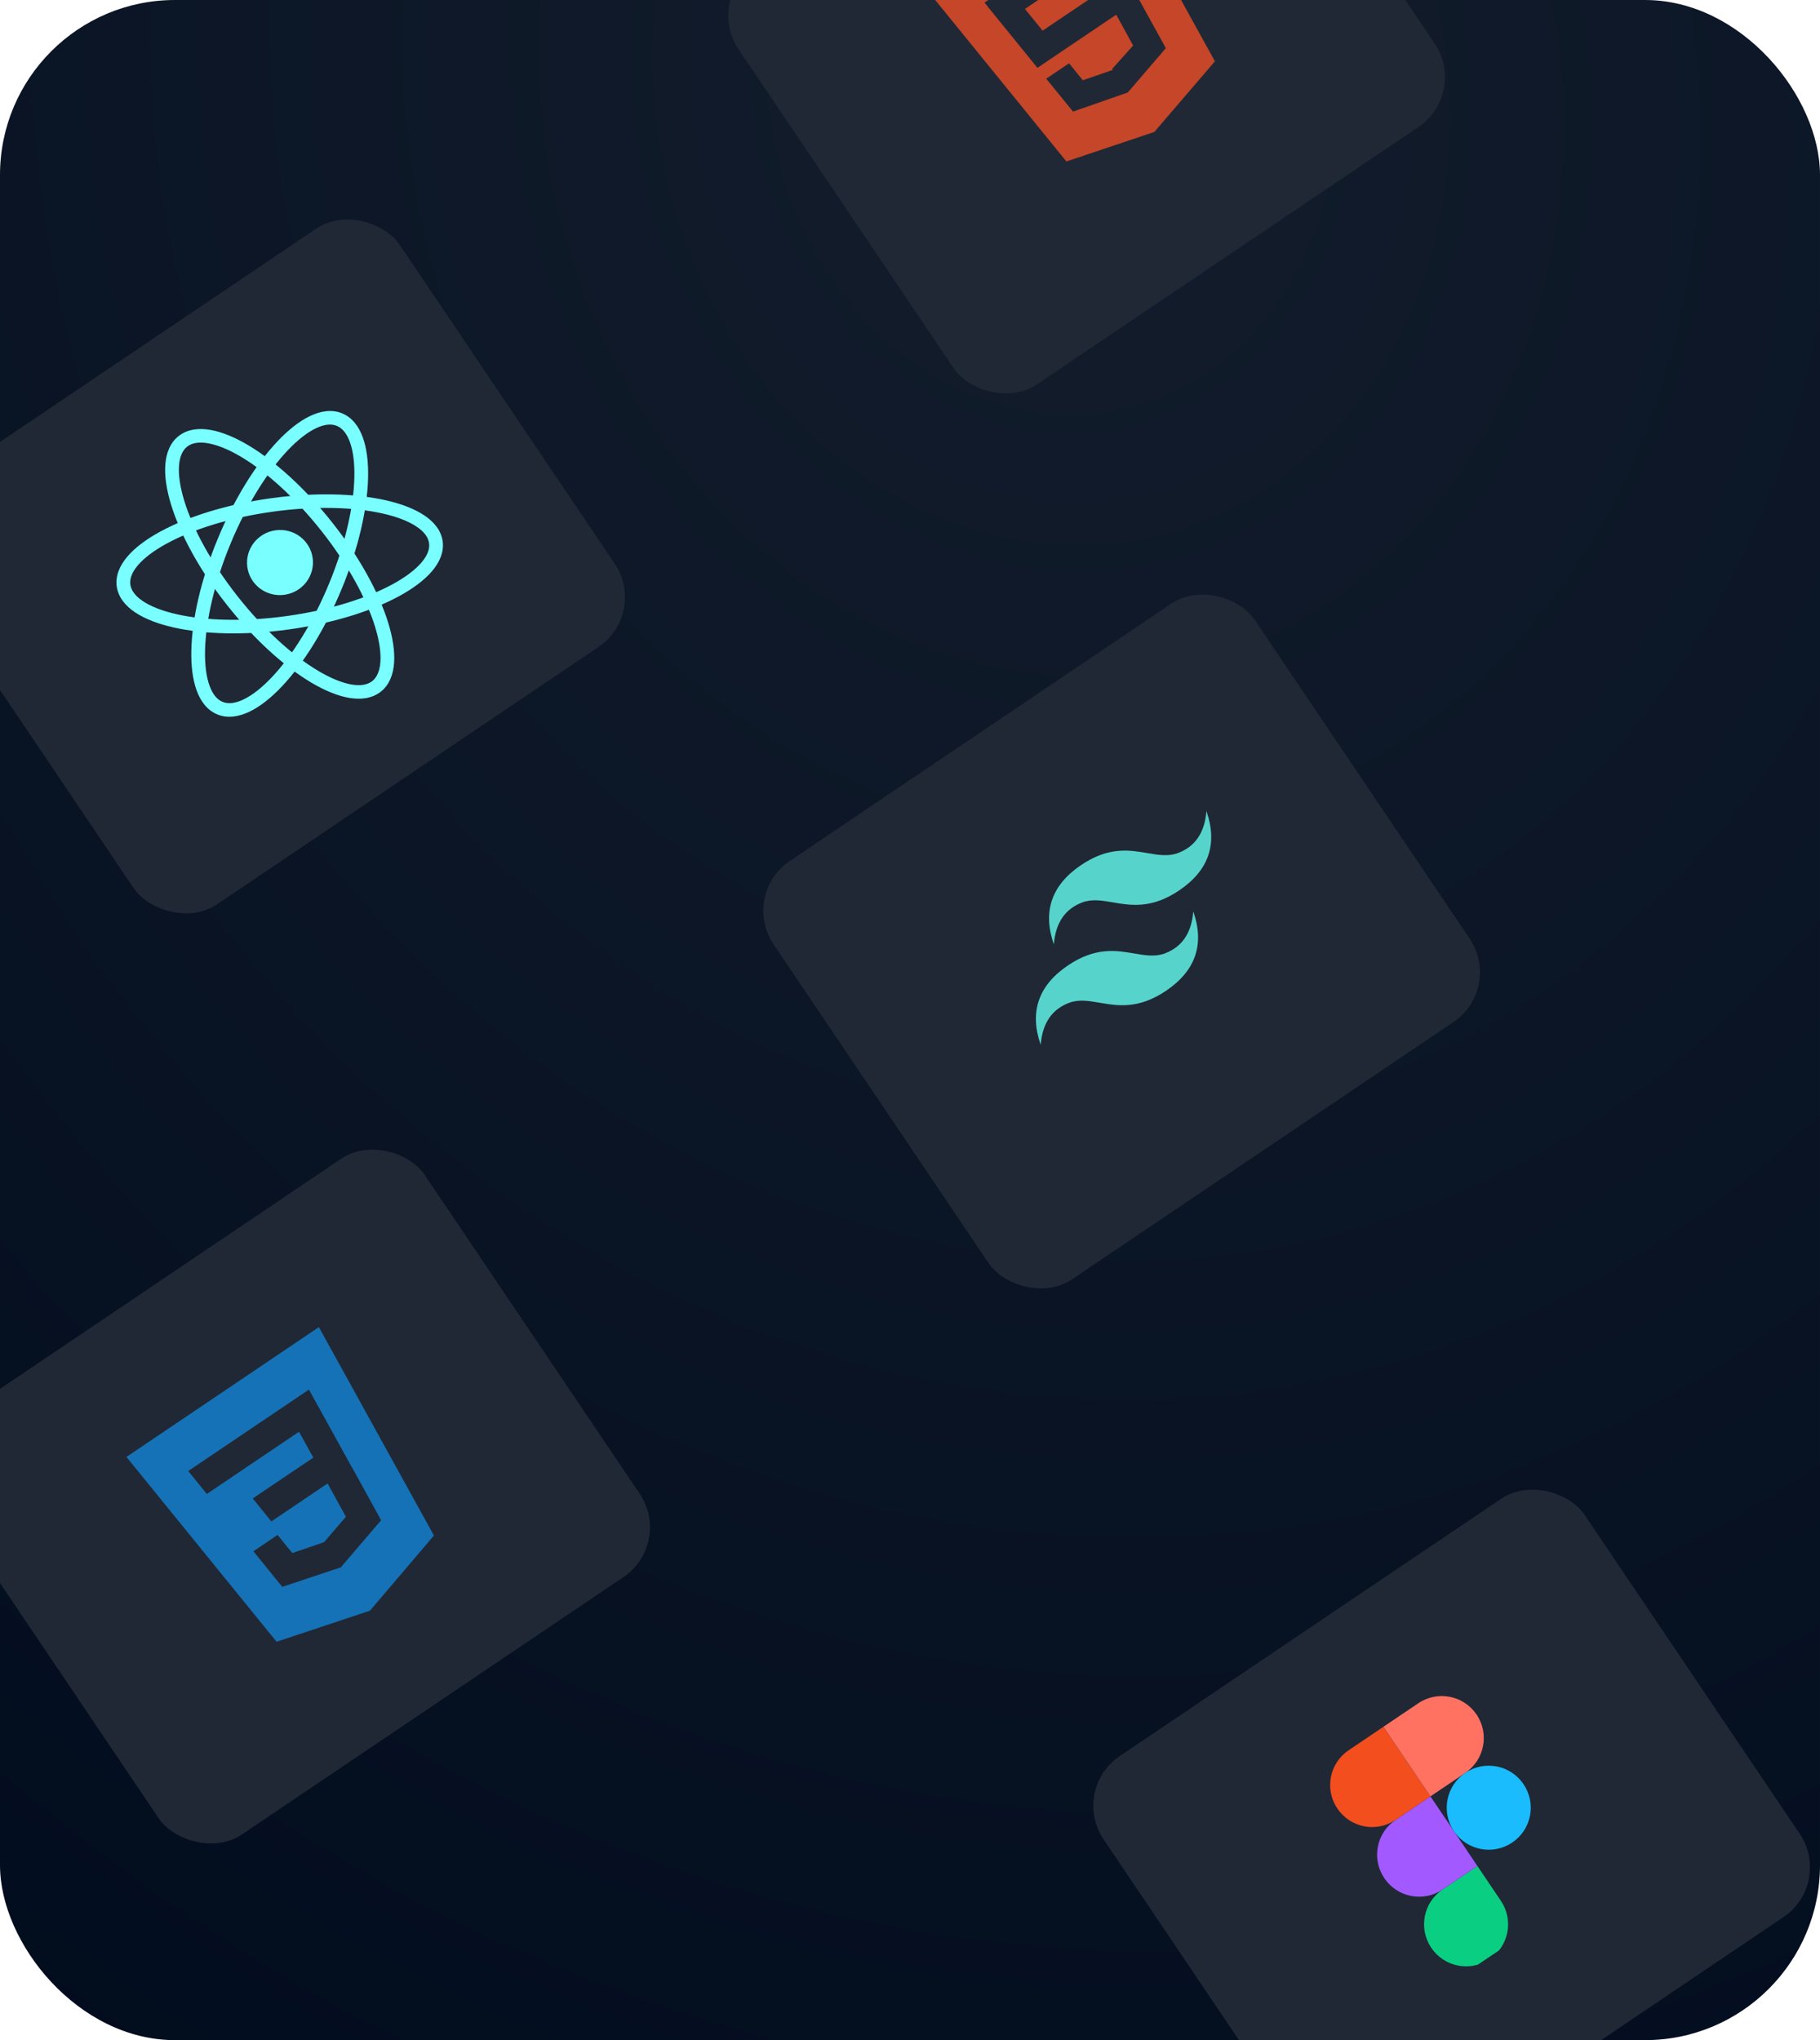 <svg width="364" height="408" viewBox="0 0 364 408" fill="none" xmlns="http://www.w3.org/2000/svg">
<g clip-path="url(#clip0_1782_5239)">
<rect width="364" height="408" rx="35" fill="url(#paint0_radial_1782_5239)"/>
<g filter="url(#filter0_b_1782_5239)">
<rect x="-23" y="103.895" width="116.055" height="100.932" rx="12" transform="rotate(-34 -23 103.895)" fill="#202835"/>
</g>
<g filter="url(#filter1_b_1782_5239)">
<rect x="148" y="178.898" width="116.055" height="100.932" rx="12" transform="rotate(-34 148 178.898)" fill="#202835"/>
</g>
<g filter="url(#filter2_b_1782_5239)">
<rect x="-18" y="289.898" width="116.055" height="100.932" rx="12" transform="rotate(-34 -18 289.898)" fill="#202835"/>
</g>
<g filter="url(#filter3_b_1782_5239)">
<rect x="214" y="357.898" width="116.055" height="100.932" rx="12" transform="rotate(-34 214 357.898)" fill="#202835"/>
</g>
<g filter="url(#filter4_b_1782_5239)">
<rect x="141" y="-0.102" width="116.055" height="100.932" rx="12" transform="rotate(-34 141 -0.102)" fill="#202835"/>
</g>
<g clip-path="url(#clip1_1782_5239)">
<path d="M56.895 118.95C60.503 118.45 63.028 115.156 62.533 111.594C62.039 108.032 58.714 105.55 55.105 106.051C51.497 106.551 48.973 109.845 49.467 113.407C49.961 116.969 53.287 119.451 56.895 118.95Z" fill="#79FFFF"/>
<path fill-rule="evenodd" clip-rule="evenodd" d="M27.578 113.047C26.34 114.501 25.916 115.797 26.07 116.91C26.224 118.023 26.986 119.155 28.573 120.218C30.16 121.28 32.445 122.181 35.323 122.833C41.07 124.133 48.886 124.375 57.389 123.196C65.891 122.016 73.346 119.655 78.521 116.839C81.113 115.429 83.067 113.94 84.305 112.485C85.542 111.031 85.967 109.734 85.813 108.621C85.658 107.508 84.897 106.377 83.31 105.314C81.723 104.252 79.438 103.351 76.559 102.699C70.813 101.398 62.996 101.156 54.494 102.336C45.992 103.516 38.537 105.877 33.361 108.693C30.77 110.103 28.816 111.592 27.578 113.047ZM32.043 106.318C37.58 103.305 45.375 100.863 54.122 99.65C62.868 98.436 71.034 98.663 77.182 100.055C80.251 100.75 82.891 101.751 84.856 103.067C86.821 104.383 88.237 106.106 88.534 108.244C88.83 110.382 87.937 112.425 86.405 114.226C84.872 116.027 82.604 117.71 79.84 119.214C74.303 122.227 66.508 124.668 57.761 125.882C49.014 127.096 40.849 126.869 34.701 125.477C31.632 124.782 28.991 123.781 27.026 122.465C25.062 121.149 23.646 119.426 23.349 117.288C23.052 115.15 23.946 113.107 25.478 111.306C27.011 109.504 29.279 107.822 32.043 106.318Z" fill="#79FFFF"/>
<path fill-rule="evenodd" clip-rule="evenodd" d="M41.598 88.646C39.708 88.319 38.36 88.608 37.461 89.3C36.562 89.992 35.948 91.213 35.805 93.105C35.662 94.996 36.008 97.404 36.867 100.194C38.582 105.764 42.255 112.572 47.514 119.252C52.774 125.931 58.549 131.121 63.59 134.131C66.115 135.639 68.392 136.561 70.282 136.888C72.172 137.215 73.52 136.927 74.419 136.235C75.318 135.543 75.932 134.322 76.075 132.43C76.218 130.538 75.872 128.13 75.013 125.34C73.298 119.77 69.625 112.962 64.365 106.283C59.106 99.604 53.331 94.414 48.29 91.403C45.765 89.896 43.488 88.973 41.598 88.646ZM49.717 89.081C55.11 92.302 61.124 97.741 66.535 104.613C71.947 111.485 75.805 118.583 77.641 124.543C78.557 127.518 78.991 130.28 78.814 132.623C78.637 134.965 77.829 137.043 76.102 138.372C74.375 139.702 72.14 139.965 69.799 139.56C67.458 139.156 64.856 138.062 62.163 136.454C56.77 133.233 50.755 127.793 45.344 120.922C39.933 114.05 36.075 106.951 34.239 100.992C33.323 98.017 32.889 95.255 33.066 92.912C33.243 90.569 34.05 88.491 35.778 87.162C37.505 85.833 39.74 85.569 42.081 85.974C44.422 86.379 47.024 87.473 49.717 89.081Z" fill="#79FFFF"/>
<path fill-rule="evenodd" clip-rule="evenodd" d="M69.963 88.365C69.31 86.584 68.388 85.576 67.334 85.155C66.281 84.734 64.905 84.823 63.175 85.652C61.445 86.482 59.506 87.989 57.487 90.127C53.456 94.396 49.312 100.962 46.069 108.821C42.827 116.681 41.147 124.231 41.012 130.058C40.945 132.976 41.268 135.387 41.92 137.169C42.573 138.95 43.496 139.958 44.55 140.379C45.603 140.8 46.979 140.711 48.709 139.882C50.438 139.052 52.378 137.545 54.397 135.407C58.428 131.138 62.572 124.572 65.814 116.712C69.057 108.853 70.737 101.303 70.871 95.476C70.939 92.558 70.616 90.147 69.963 88.365ZM73.617 95.528C73.474 101.762 71.693 109.643 68.357 117.729C65.021 125.814 60.715 132.686 56.402 137.253C54.249 139.533 52.043 141.294 49.901 142.321C47.759 143.348 45.536 143.703 43.512 142.894C41.488 142.085 40.146 140.306 39.338 138.1C38.529 135.894 38.195 133.118 38.267 130.006C38.41 123.771 40.191 115.89 43.526 107.805C46.862 99.72 51.168 92.848 55.482 88.281C57.635 86.001 59.841 84.24 61.983 83.213C64.125 82.186 66.348 81.831 68.372 82.64C70.395 83.449 71.738 85.228 72.546 87.434C73.354 89.64 73.689 92.416 73.617 95.528Z" fill="#79FFFF"/>
</g>
<g clip-path="url(#clip2_1782_5239)">
<path d="M297.912 391.799C301.766 389.2 302.778 383.994 300.178 380.14L295.482 373.178L288.519 377.874C284.666 380.473 283.654 385.679 286.253 389.533C288.852 393.387 294.058 394.399 297.912 391.799Z" fill="#0ACF83"/>
<path d="M276.86 375.607C274.261 371.753 275.273 366.548 279.127 363.948L286.089 359.252L295.482 373.177L288.519 377.873C284.666 380.473 279.46 379.461 276.86 375.607Z" fill="#A259FF"/>
<path d="M267.468 361.681C264.868 357.828 265.88 352.622 269.734 350.022L276.697 345.326L286.089 359.251L279.127 363.948C275.273 366.547 270.067 365.535 267.468 361.681Z" fill="#F24E1E"/>
<path d="M276.697 345.324L283.66 340.628C287.514 338.028 292.719 339.04 295.319 342.894C297.918 346.748 296.906 351.954 293.053 354.553L286.09 359.249L276.697 345.324Z" fill="#FF7262"/>
<path d="M304.711 356.82C307.311 360.674 306.299 365.88 302.445 368.479C298.591 371.078 293.386 370.066 290.786 366.213C288.187 362.359 289.199 357.153 293.052 354.554C296.906 351.954 302.112 352.966 304.711 356.82Z" fill="#1ABCFE"/>
</g>
<path opacity="0.84" d="M185 -2.508L213.28 32.29L230.873 26.383L242.984 12.261L221.314 -27.002L185 -2.508ZM220.353 -13.599L221.744 -11.09L222.386 -9.942L204.989 1.792L208.524 6.136L225.091 -5.039L225.754 -3.818L232.733 8.834L233.16 9.636L225.573 18.478L225.573 18.479L225.566 18.492L214.605 22.318L209.248 15.74L213.812 12.662L216.568 16.05L222.527 13.992L222.541 13.983L222.419 13.803L226.628 9.101L223.241 2.937L207.486 13.565L197.875 1.728L196.902 0.518L219.674 -14.842L220.353 -13.599Z" fill="#E44D26"/>
<path d="M25.287 291.367L55.316 328.331L73.99 322.111L86.786 307.081L63.776 265.406L25.287 291.367ZM62.576 279.324L70.247 293.212L70.298 293.28L70.403 293.446L70.402 293.445L75.752 303.164L76.21 304.039L68.173 313.436L68.173 313.437L68.17 313.448L56.453 317.353L50.677 310.23L55.514 306.968L58.455 310.587L64.795 308.424L64.795 308.428L64.795 308.428L69.181 303.325L65.519 296.671L54.273 304.257L53.461 303.262L51.566 300.926L50.551 299.67L62.657 291.505L59.808 286.331L41.369 298.767L40.558 297.773L38.663 295.437L37.648 294.181L61.784 277.901L62.576 279.324V279.324Z" fill="#1572B6"/>
<path fill-rule="evenodd" clip-rule="evenodd" d="M216.229 172.995C210.301 176.993 208.482 182.287 210.77 188.876C211.108 184.582 212.994 181.784 216.429 180.484C218.389 179.742 220.378 180.084 222.58 180.462C226.166 181.078 230.317 181.791 235.827 178.075C241.755 174.076 243.574 168.783 241.286 162.193C240.948 166.487 239.062 169.285 235.626 170.585C233.667 171.328 231.677 170.985 229.476 170.607C225.89 169.991 221.739 169.278 216.229 172.995ZM213.598 193.068C207.67 197.067 205.85 202.361 208.139 208.95C208.477 204.656 210.363 201.858 213.798 200.558C215.758 199.816 217.747 200.158 219.949 200.536C223.535 201.152 227.686 201.865 233.196 198.149C239.123 194.15 240.943 188.856 238.655 182.267C238.317 186.561 236.43 189.359 232.995 190.659C231.036 191.401 229.046 191.059 226.845 190.681C223.258 190.065 219.107 189.352 213.598 193.068Z" fill="#56D4CC"/>
</g>
<defs>
<filter id="filter0_b_1782_5239" x="-113.042" y="-51.044" width="332.738" height="328.658" filterUnits="userSpaceOnUse" color-interpolation-filters="sRGB">
<feFlood flood-opacity="0" result="BackgroundImageFix"/>
<feGaussianBlur in="BackgroundImageFix" stdDeviation="47.35"/>
<feComposite in2="SourceAlpha" operator="in" result="effect1_backgroundBlur_1782_5239"/>
<feBlend mode="normal" in="SourceGraphic" in2="effect1_backgroundBlur_1782_5239" result="shape"/>
</filter>
<filter id="filter1_b_1782_5239" x="57.958" y="23.96" width="332.738" height="328.658" filterUnits="userSpaceOnUse" color-interpolation-filters="sRGB">
<feFlood flood-opacity="0" result="BackgroundImageFix"/>
<feGaussianBlur in="BackgroundImageFix" stdDeviation="47.35"/>
<feComposite in2="SourceAlpha" operator="in" result="effect1_backgroundBlur_1782_5239"/>
<feBlend mode="normal" in="SourceGraphic" in2="effect1_backgroundBlur_1782_5239" result="shape"/>
</filter>
<filter id="filter2_b_1782_5239" x="-108.042" y="134.96" width="332.738" height="328.658" filterUnits="userSpaceOnUse" color-interpolation-filters="sRGB">
<feFlood flood-opacity="0" result="BackgroundImageFix"/>
<feGaussianBlur in="BackgroundImageFix" stdDeviation="47.35"/>
<feComposite in2="SourceAlpha" operator="in" result="effect1_backgroundBlur_1782_5239"/>
<feBlend mode="normal" in="SourceGraphic" in2="effect1_backgroundBlur_1782_5239" result="shape"/>
</filter>
<filter id="filter3_b_1782_5239" x="123.958" y="202.96" width="332.738" height="328.658" filterUnits="userSpaceOnUse" color-interpolation-filters="sRGB">
<feFlood flood-opacity="0" result="BackgroundImageFix"/>
<feGaussianBlur in="BackgroundImageFix" stdDeviation="47.35"/>
<feComposite in2="SourceAlpha" operator="in" result="effect1_backgroundBlur_1782_5239"/>
<feBlend mode="normal" in="SourceGraphic" in2="effect1_backgroundBlur_1782_5239" result="shape"/>
</filter>
<filter id="filter4_b_1782_5239" x="50.958" y="-155.04" width="332.738" height="328.658" filterUnits="userSpaceOnUse" color-interpolation-filters="sRGB">
<feFlood flood-opacity="0" result="BackgroundImageFix"/>
<feGaussianBlur in="BackgroundImageFix" stdDeviation="47.35"/>
<feComposite in2="SourceAlpha" operator="in" result="effect1_backgroundBlur_1782_5239"/>
<feBlend mode="normal" in="SourceGraphic" in2="effect1_backgroundBlur_1782_5239" result="shape"/>
</filter>
<radialGradient id="paint0_radial_1782_5239" cx="0" cy="0" r="1" gradientUnits="userSpaceOnUse" gradientTransform="translate(213.5 18.5) rotate(82.832) scale(492.852 439.701)">
<stop stop-color="#131D2C"/>
<stop offset="1" stop-color="#000B1D"/>
</radialGradient>
<clipPath id="clip0_1782_5239">
<rect width="364" height="408" rx="35" fill="white"/>
</clipPath>
<clipPath id="clip1_1782_5239">
<rect width="74" height="65" fill="white" transform="translate(14.885 85.394) rotate(-7.899)"/>
</clipPath>
<clipPath id="clip2_1782_5239">
<rect width="50" height="50" fill="white" transform="translate(255 359.961) rotate(-34)"/>
</clipPath>
</defs>
</svg>
